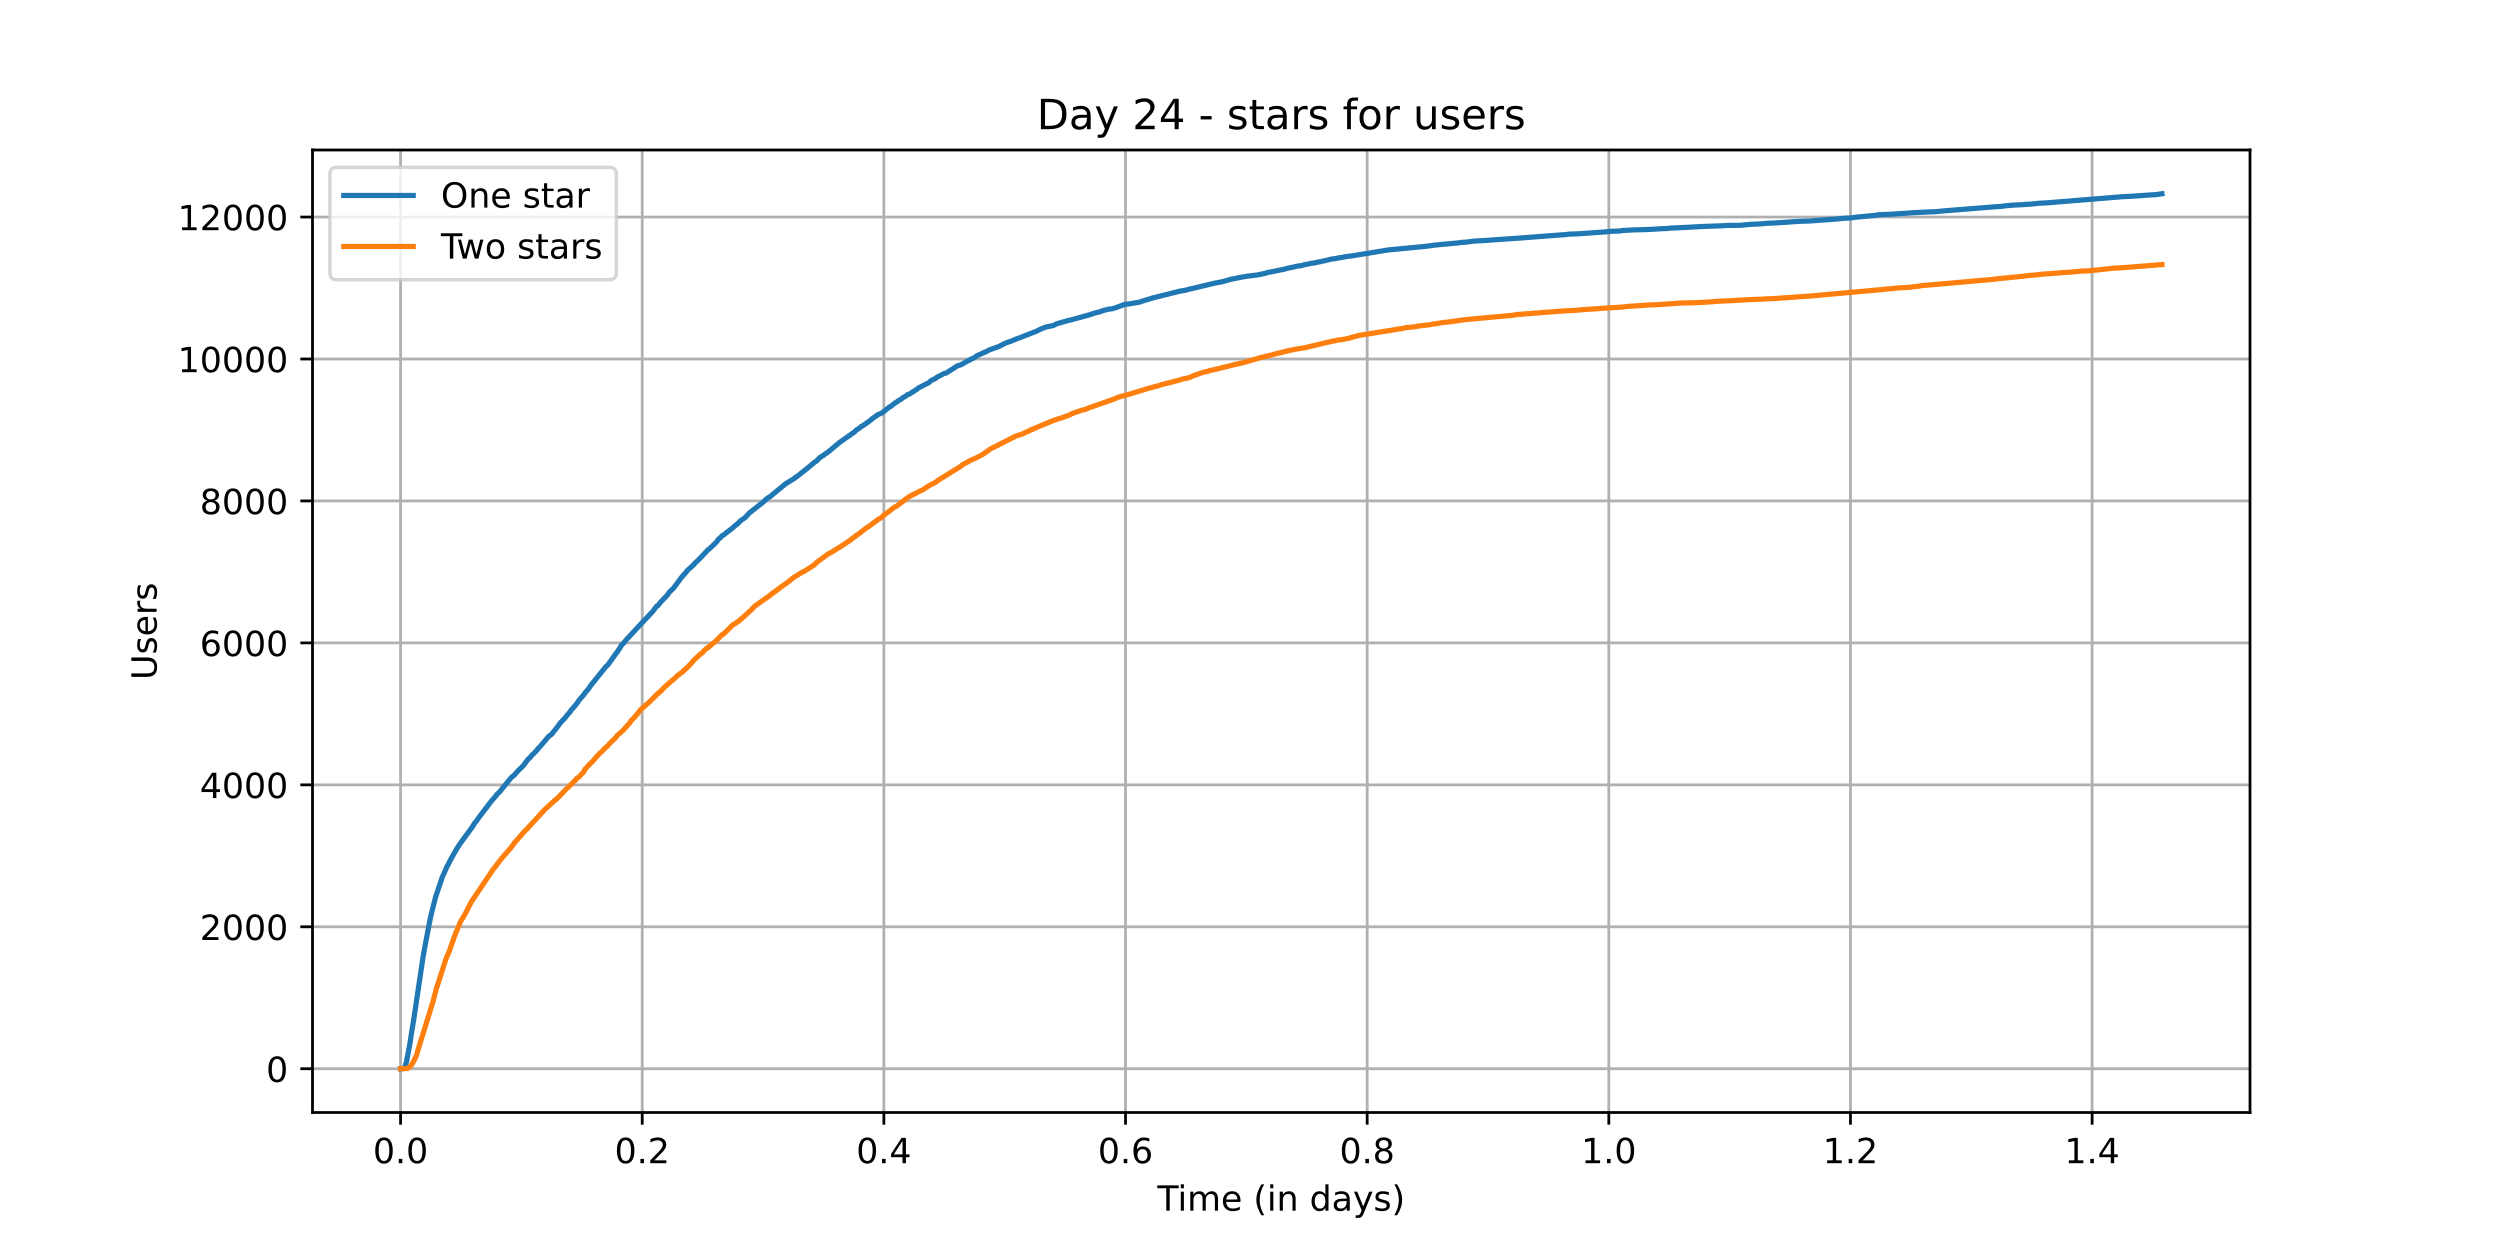 <?xml version="1.0" encoding="utf-8" standalone="no"?>
<!DOCTYPE svg PUBLIC "-//W3C//DTD SVG 1.1//EN"
  "http://www.w3.org/Graphics/SVG/1.1/DTD/svg11.dtd">
<!-- Created with matplotlib (https://matplotlib.org/) -->
<svg height="360pt" version="1.1" viewBox="0 0 720 360" width="720pt" xmlns="http://www.w3.org/2000/svg" xmlns:xlink="http://www.w3.org/1999/xlink">
 <defs>
  <style type="text/css">*{stroke-linecap:butt;stroke-linejoin:round;}</style>
 </defs>
 <g id="figure_1">
  <g id="patch_1">
   <path d="M 0 360 
L 720 360 
L 720 0 
L 0 0 
z
" style="fill:#ffffff;"/>
  </g>
  <g id="axes_1">
   <g id="patch_2">
    <path d="M 90 320.4 
L 648 320.4 
L 648 43.2 
L 90 43.2 
z
" style="fill:#ffffff;"/>
   </g>
   <g id="matplotlib.axis_1">
    <g id="xtick_1">
     <g id="line2d_1">
      <path clip-path="url(#pf69cbb7522)" d="M 115.364 320.4 
L 115.364 43.2 
" style="fill:none;stroke:#b0b0b0;stroke-linecap:square;stroke-width:0.8;"/>
     </g>
     <g id="line2d_2">
      <defs>
       <path d="M 0 0 
L 0 3.5 
" id="md0b24fd184" style="stroke:#000000;stroke-width:0.8;"/>
      </defs>
      <g>
       <use style="stroke:#000000;stroke-width:0.8;" x="115.364" xlink:href="#md0b24fd184" y="320.4"/>
      </g>
     </g>
     <g id="text_1">
      <!-- 0.0 -->
      <g transform="translate(107.412 334.998)scale(0.1 -0.1)">
       <defs>
        <path d="M 31.781 66.406 
Q 24.172 66.406 20.328 58.906 
Q 16.5 51.422 16.5 36.375 
Q 16.5 21.391 20.328 13.891 
Q 24.172 6.391 31.781 6.391 
Q 39.453 6.391 43.281 13.891 
Q 47.125 21.391 47.125 36.375 
Q 47.125 51.422 43.281 58.906 
Q 39.453 66.406 31.781 66.406 
z
M 31.781 74.219 
Q 44.047 74.219 50.516 64.516 
Q 56.984 54.828 56.984 36.375 
Q 56.984 17.969 50.516 8.266 
Q 44.047 -1.422 31.781 -1.422 
Q 19.531 -1.422 13.062 8.266 
Q 6.594 17.969 6.594 36.375 
Q 6.594 54.828 13.062 64.516 
Q 19.531 74.219 31.781 74.219 
z
" id="DejaVuSans-48"/>
        <path d="M 10.688 12.406 
L 21 12.406 
L 21 0 
L 10.688 0 
z
" id="DejaVuSans-46"/>
       </defs>
       <use xlink:href="#DejaVuSans-48"/>
       <use x="63.623" xlink:href="#DejaVuSans-46"/>
       <use x="95.41" xlink:href="#DejaVuSans-48"/>
      </g>
     </g>
    </g>
    <g id="xtick_2">
     <g id="line2d_3">
      <path clip-path="url(#pf69cbb7522)" d="M 184.958 320.4 
L 184.958 43.2 
" style="fill:none;stroke:#b0b0b0;stroke-linecap:square;stroke-width:0.8;"/>
     </g>
     <g id="line2d_4">
      <g>
       <use style="stroke:#000000;stroke-width:0.8;" x="184.958" xlink:href="#md0b24fd184" y="320.4"/>
      </g>
     </g>
     <g id="text_2">
      <!-- 0.2 -->
      <g transform="translate(177.007 334.998)scale(0.1 -0.1)">
       <defs>
        <path d="M 19.188 8.297 
L 53.609 8.297 
L 53.609 0 
L 7.328 0 
L 7.328 8.297 
Q 12.938 14.109 22.625 23.891 
Q 32.328 33.688 34.812 36.531 
Q 39.547 41.844 41.422 45.531 
Q 43.312 49.219 43.312 52.781 
Q 43.312 58.594 39.234 62.25 
Q 35.156 65.922 28.609 65.922 
Q 23.969 65.922 18.812 64.312 
Q 13.672 62.703 7.812 59.422 
L 7.812 69.391 
Q 13.766 71.781 18.938 73 
Q 24.125 74.219 28.422 74.219 
Q 39.75 74.219 46.484 68.547 
Q 53.219 62.891 53.219 53.422 
Q 53.219 48.922 51.531 44.891 
Q 49.859 40.875 45.406 35.406 
Q 44.188 33.984 37.641 27.219 
Q 31.109 20.453 19.188 8.297 
z
" id="DejaVuSans-50"/>
       </defs>
       <use xlink:href="#DejaVuSans-48"/>
       <use x="63.623" xlink:href="#DejaVuSans-46"/>
       <use x="95.41" xlink:href="#DejaVuSans-50"/>
      </g>
     </g>
    </g>
    <g id="xtick_3">
     <g id="line2d_5">
      <path clip-path="url(#pf69cbb7522)" d="M 254.553 320.4 
L 254.553 43.2 
" style="fill:none;stroke:#b0b0b0;stroke-linecap:square;stroke-width:0.8;"/>
     </g>
     <g id="line2d_6">
      <g>
       <use style="stroke:#000000;stroke-width:0.8;" x="254.553" xlink:href="#md0b24fd184" y="320.4"/>
      </g>
     </g>
     <g id="text_3">
      <!-- 0.4 -->
      <g transform="translate(246.602 334.998)scale(0.1 -0.1)">
       <defs>
        <path d="M 37.797 64.312 
L 12.891 25.391 
L 37.797 25.391 
z
M 35.203 72.906 
L 47.609 72.906 
L 47.609 25.391 
L 58.016 25.391 
L 58.016 17.188 
L 47.609 17.188 
L 47.609 0 
L 37.797 0 
L 37.797 17.188 
L 4.891 17.188 
L 4.891 26.703 
z
" id="DejaVuSans-52"/>
       </defs>
       <use xlink:href="#DejaVuSans-48"/>
       <use x="63.623" xlink:href="#DejaVuSans-46"/>
       <use x="95.41" xlink:href="#DejaVuSans-52"/>
      </g>
     </g>
    </g>
    <g id="xtick_4">
     <g id="line2d_7">
      <path clip-path="url(#pf69cbb7522)" d="M 324.148 320.4 
L 324.148 43.2 
" style="fill:none;stroke:#b0b0b0;stroke-linecap:square;stroke-width:0.8;"/>
     </g>
     <g id="line2d_8">
      <g>
       <use style="stroke:#000000;stroke-width:0.8;" x="324.148" xlink:href="#md0b24fd184" y="320.4"/>
      </g>
     </g>
     <g id="text_4">
      <!-- 0.6 -->
      <g transform="translate(316.196 334.998)scale(0.1 -0.1)">
       <defs>
        <path d="M 33.016 40.375 
Q 26.375 40.375 22.484 35.828 
Q 18.609 31.297 18.609 23.391 
Q 18.609 15.531 22.484 10.953 
Q 26.375 6.391 33.016 6.391 
Q 39.656 6.391 43.531 10.953 
Q 47.406 15.531 47.406 23.391 
Q 47.406 31.297 43.531 35.828 
Q 39.656 40.375 33.016 40.375 
z
M 52.594 71.297 
L 52.594 62.312 
Q 48.875 64.062 45.094 64.984 
Q 41.312 65.922 37.594 65.922 
Q 27.828 65.922 22.672 59.328 
Q 17.531 52.734 16.797 39.406 
Q 19.672 43.656 24.016 45.922 
Q 28.375 48.188 33.594 48.188 
Q 44.578 48.188 50.953 41.516 
Q 57.328 34.859 57.328 23.391 
Q 57.328 12.156 50.688 5.359 
Q 44.047 -1.422 33.016 -1.422 
Q 20.359 -1.422 13.672 8.266 
Q 6.984 17.969 6.984 36.375 
Q 6.984 53.656 15.188 63.938 
Q 23.391 74.219 37.203 74.219 
Q 40.922 74.219 44.703 73.484 
Q 48.484 72.75 52.594 71.297 
z
" id="DejaVuSans-54"/>
       </defs>
       <use xlink:href="#DejaVuSans-48"/>
       <use x="63.623" xlink:href="#DejaVuSans-46"/>
       <use x="95.41" xlink:href="#DejaVuSans-54"/>
      </g>
     </g>
    </g>
    <g id="xtick_5">
     <g id="line2d_9">
      <path clip-path="url(#pf69cbb7522)" d="M 393.743 320.4 
L 393.743 43.2 
" style="fill:none;stroke:#b0b0b0;stroke-linecap:square;stroke-width:0.8;"/>
     </g>
     <g id="line2d_10">
      <g>
       <use style="stroke:#000000;stroke-width:0.8;" x="393.743" xlink:href="#md0b24fd184" y="320.4"/>
      </g>
     </g>
     <g id="text_5">
      <!-- 0.8 -->
      <g transform="translate(385.791 334.998)scale(0.1 -0.1)">
       <defs>
        <path d="M 31.781 34.625 
Q 24.75 34.625 20.719 30.859 
Q 16.703 27.094 16.703 20.516 
Q 16.703 13.922 20.719 10.156 
Q 24.75 6.391 31.781 6.391 
Q 38.812 6.391 42.859 10.172 
Q 46.922 13.969 46.922 20.516 
Q 46.922 27.094 42.891 30.859 
Q 38.875 34.625 31.781 34.625 
z
M 21.922 38.812 
Q 15.578 40.375 12.031 44.719 
Q 8.5 49.078 8.5 55.328 
Q 8.5 64.062 14.719 69.141 
Q 20.953 74.219 31.781 74.219 
Q 42.672 74.219 48.875 69.141 
Q 55.078 64.062 55.078 55.328 
Q 55.078 49.078 51.531 44.719 
Q 48 40.375 41.703 38.812 
Q 48.828 37.156 52.797 32.312 
Q 56.781 27.484 56.781 20.516 
Q 56.781 9.906 50.312 4.234 
Q 43.844 -1.422 31.781 -1.422 
Q 19.734 -1.422 13.25 4.234 
Q 6.781 9.906 6.781 20.516 
Q 6.781 27.484 10.781 32.312 
Q 14.797 37.156 21.922 38.812 
z
M 18.312 54.391 
Q 18.312 48.734 21.844 45.562 
Q 25.391 42.391 31.781 42.391 
Q 38.141 42.391 41.719 45.562 
Q 45.312 48.734 45.312 54.391 
Q 45.312 60.062 41.719 63.234 
Q 38.141 66.406 31.781 66.406 
Q 25.391 66.406 21.844 63.234 
Q 18.312 60.062 18.312 54.391 
z
" id="DejaVuSans-56"/>
       </defs>
       <use xlink:href="#DejaVuSans-48"/>
       <use x="63.623" xlink:href="#DejaVuSans-46"/>
       <use x="95.41" xlink:href="#DejaVuSans-56"/>
      </g>
     </g>
    </g>
    <g id="xtick_6">
     <g id="line2d_11">
      <path clip-path="url(#pf69cbb7522)" d="M 463.338 320.4 
L 463.338 43.2 
" style="fill:none;stroke:#b0b0b0;stroke-linecap:square;stroke-width:0.8;"/>
     </g>
     <g id="line2d_12">
      <g>
       <use style="stroke:#000000;stroke-width:0.8;" x="463.338" xlink:href="#md0b24fd184" y="320.4"/>
      </g>
     </g>
     <g id="text_6">
      <!-- 1.0 -->
      <g transform="translate(455.386 334.998)scale(0.1 -0.1)">
       <defs>
        <path d="M 12.406 8.297 
L 28.516 8.297 
L 28.516 63.922 
L 10.984 60.406 
L 10.984 69.391 
L 28.422 72.906 
L 38.281 72.906 
L 38.281 8.297 
L 54.391 8.297 
L 54.391 0 
L 12.406 0 
z
" id="DejaVuSans-49"/>
       </defs>
       <use xlink:href="#DejaVuSans-49"/>
       <use x="63.623" xlink:href="#DejaVuSans-46"/>
       <use x="95.41" xlink:href="#DejaVuSans-48"/>
      </g>
     </g>
    </g>
    <g id="xtick_7">
     <g id="line2d_13">
      <path clip-path="url(#pf69cbb7522)" d="M 532.932 320.4 
L 532.932 43.2 
" style="fill:none;stroke:#b0b0b0;stroke-linecap:square;stroke-width:0.8;"/>
     </g>
     <g id="line2d_14">
      <g>
       <use style="stroke:#000000;stroke-width:0.8;" x="532.932" xlink:href="#md0b24fd184" y="320.4"/>
      </g>
     </g>
     <g id="text_7">
      <!-- 1.2 -->
      <g transform="translate(524.981 334.998)scale(0.1 -0.1)">
       <use xlink:href="#DejaVuSans-49"/>
       <use x="63.623" xlink:href="#DejaVuSans-46"/>
       <use x="95.41" xlink:href="#DejaVuSans-50"/>
      </g>
     </g>
    </g>
    <g id="xtick_8">
     <g id="line2d_15">
      <path clip-path="url(#pf69cbb7522)" d="M 602.527 320.4 
L 602.527 43.2 
" style="fill:none;stroke:#b0b0b0;stroke-linecap:square;stroke-width:0.8;"/>
     </g>
     <g id="line2d_16">
      <g>
       <use style="stroke:#000000;stroke-width:0.8;" x="602.527" xlink:href="#md0b24fd184" y="320.4"/>
      </g>
     </g>
     <g id="text_8">
      <!-- 1.4 -->
      <g transform="translate(594.576 334.998)scale(0.1 -0.1)">
       <use xlink:href="#DejaVuSans-49"/>
       <use x="63.623" xlink:href="#DejaVuSans-46"/>
       <use x="95.41" xlink:href="#DejaVuSans-52"/>
      </g>
     </g>
    </g>
    <g id="text_9">
     <!-- Time (in days) -->
     <g transform="translate(333.327 348.677)scale(0.1 -0.1)">
      <defs>
       <path d="M -0.297 72.906 
L 61.375 72.906 
L 61.375 64.594 
L 35.5 64.594 
L 35.5 0 
L 25.594 0 
L 25.594 64.594 
L -0.297 64.594 
z
" id="DejaVuSans-84"/>
       <path d="M 9.422 54.688 
L 18.406 54.688 
L 18.406 0 
L 9.422 0 
z
M 9.422 75.984 
L 18.406 75.984 
L 18.406 64.594 
L 9.422 64.594 
z
" id="DejaVuSans-105"/>
       <path d="M 52 44.188 
Q 55.375 50.25 60.062 53.125 
Q 64.75 56 71.094 56 
Q 79.641 56 84.281 50.016 
Q 88.922 44.047 88.922 33.016 
L 88.922 0 
L 79.891 0 
L 79.891 32.719 
Q 79.891 40.578 77.094 44.375 
Q 74.312 48.188 68.609 48.188 
Q 61.625 48.188 57.562 43.547 
Q 53.516 38.922 53.516 30.906 
L 53.516 0 
L 44.484 0 
L 44.484 32.719 
Q 44.484 40.625 41.703 44.406 
Q 38.922 48.188 33.109 48.188 
Q 26.219 48.188 22.156 43.531 
Q 18.109 38.875 18.109 30.906 
L 18.109 0 
L 9.078 0 
L 9.078 54.688 
L 18.109 54.688 
L 18.109 46.188 
Q 21.188 51.219 25.484 53.609 
Q 29.781 56 35.688 56 
Q 41.656 56 45.828 52.969 
Q 50 49.953 52 44.188 
z
" id="DejaVuSans-109"/>
       <path d="M 56.203 29.594 
L 56.203 25.203 
L 14.891 25.203 
Q 15.484 15.922 20.484 11.062 
Q 25.484 6.203 34.422 6.203 
Q 39.594 6.203 44.453 7.469 
Q 49.312 8.734 54.109 11.281 
L 54.109 2.781 
Q 49.266 0.734 44.188 -0.344 
Q 39.109 -1.422 33.891 -1.422 
Q 20.797 -1.422 13.156 6.188 
Q 5.516 13.812 5.516 26.812 
Q 5.516 40.234 12.766 48.109 
Q 20.016 56 32.328 56 
Q 43.359 56 49.781 48.891 
Q 56.203 41.797 56.203 29.594 
z
M 47.219 32.234 
Q 47.125 39.594 43.094 43.984 
Q 39.062 48.391 32.422 48.391 
Q 24.906 48.391 20.391 44.141 
Q 15.875 39.891 15.188 32.172 
z
" id="DejaVuSans-101"/>
       <path id="DejaVuSans-32"/>
       <path d="M 31 75.875 
Q 24.469 64.656 21.281 53.656 
Q 18.109 42.672 18.109 31.391 
Q 18.109 20.125 21.312 9.062 
Q 24.516 -2 31 -13.188 
L 23.188 -13.188 
Q 15.875 -1.703 12.234 9.375 
Q 8.594 20.453 8.594 31.391 
Q 8.594 42.281 12.203 53.312 
Q 15.828 64.359 23.188 75.875 
z
" id="DejaVuSans-40"/>
       <path d="M 54.891 33.016 
L 54.891 0 
L 45.906 0 
L 45.906 32.719 
Q 45.906 40.484 42.875 44.328 
Q 39.844 48.188 33.797 48.188 
Q 26.516 48.188 22.312 43.547 
Q 18.109 38.922 18.109 30.906 
L 18.109 0 
L 9.078 0 
L 9.078 54.688 
L 18.109 54.688 
L 18.109 46.188 
Q 21.344 51.125 25.703 53.562 
Q 30.078 56 35.797 56 
Q 45.219 56 50.047 50.172 
Q 54.891 44.344 54.891 33.016 
z
" id="DejaVuSans-110"/>
       <path d="M 45.406 46.391 
L 45.406 75.984 
L 54.391 75.984 
L 54.391 0 
L 45.406 0 
L 45.406 8.203 
Q 42.578 3.328 38.25 0.953 
Q 33.938 -1.422 27.875 -1.422 
Q 17.969 -1.422 11.734 6.484 
Q 5.516 14.406 5.516 27.297 
Q 5.516 40.188 11.734 48.094 
Q 17.969 56 27.875 56 
Q 33.938 56 38.25 53.625 
Q 42.578 51.266 45.406 46.391 
z
M 14.797 27.297 
Q 14.797 17.391 18.875 11.75 
Q 22.953 6.109 30.078 6.109 
Q 37.203 6.109 41.297 11.75 
Q 45.406 17.391 45.406 27.297 
Q 45.406 37.203 41.297 42.844 
Q 37.203 48.484 30.078 48.484 
Q 22.953 48.484 18.875 42.844 
Q 14.797 37.203 14.797 27.297 
z
" id="DejaVuSans-100"/>
       <path d="M 34.281 27.484 
Q 23.391 27.484 19.188 25 
Q 14.984 22.516 14.984 16.5 
Q 14.984 11.719 18.141 8.906 
Q 21.297 6.109 26.703 6.109 
Q 34.188 6.109 38.703 11.406 
Q 43.219 16.703 43.219 25.484 
L 43.219 27.484 
z
M 52.203 31.203 
L 52.203 0 
L 43.219 0 
L 43.219 8.297 
Q 40.141 3.328 35.547 0.953 
Q 30.953 -1.422 24.312 -1.422 
Q 15.922 -1.422 10.953 3.297 
Q 6 8.016 6 15.922 
Q 6 25.141 12.172 29.828 
Q 18.359 34.516 30.609 34.516 
L 43.219 34.516 
L 43.219 35.406 
Q 43.219 41.609 39.141 45 
Q 35.062 48.391 27.688 48.391 
Q 23 48.391 18.547 47.266 
Q 14.109 46.141 10.016 43.891 
L 10.016 52.203 
Q 14.938 54.109 19.578 55.047 
Q 24.219 56 28.609 56 
Q 40.484 56 46.344 49.844 
Q 52.203 43.703 52.203 31.203 
z
" id="DejaVuSans-97"/>
       <path d="M 32.172 -5.078 
Q 28.375 -14.844 24.75 -17.812 
Q 21.141 -20.797 15.094 -20.797 
L 7.906 -20.797 
L 7.906 -13.281 
L 13.188 -13.281 
Q 16.891 -13.281 18.938 -11.516 
Q 21 -9.766 23.484 -3.219 
L 25.094 0.875 
L 2.984 54.688 
L 12.5 54.688 
L 29.594 11.922 
L 46.688 54.688 
L 56.203 54.688 
z
" id="DejaVuSans-121"/>
       <path d="M 44.281 53.078 
L 44.281 44.578 
Q 40.484 46.531 36.375 47.5 
Q 32.281 48.484 27.875 48.484 
Q 21.188 48.484 17.844 46.438 
Q 14.5 44.391 14.5 40.281 
Q 14.5 37.156 16.891 35.375 
Q 19.281 33.594 26.516 31.984 
L 29.594 31.297 
Q 39.156 29.25 43.188 25.516 
Q 47.219 21.781 47.219 15.094 
Q 47.219 7.469 41.188 3.016 
Q 35.156 -1.422 24.609 -1.422 
Q 20.219 -1.422 15.453 -0.562 
Q 10.688 0.297 5.422 2 
L 5.422 11.281 
Q 10.406 8.688 15.234 7.391 
Q 20.062 6.109 24.812 6.109 
Q 31.156 6.109 34.562 8.281 
Q 37.984 10.453 37.984 14.406 
Q 37.984 18.062 35.516 20.016 
Q 33.062 21.969 24.703 23.781 
L 21.578 24.516 
Q 13.234 26.266 9.516 29.906 
Q 5.812 33.547 5.812 39.891 
Q 5.812 47.609 11.281 51.797 
Q 16.75 56 26.812 56 
Q 31.781 56 36.172 55.266 
Q 40.578 54.547 44.281 53.078 
z
" id="DejaVuSans-115"/>
       <path d="M 8.016 75.875 
L 15.828 75.875 
Q 23.141 64.359 26.781 53.312 
Q 30.422 42.281 30.422 31.391 
Q 30.422 20.453 26.781 9.375 
Q 23.141 -1.703 15.828 -13.188 
L 8.016 -13.188 
Q 14.5 -2 17.703 9.062 
Q 20.906 20.125 20.906 31.391 
Q 20.906 42.672 17.703 53.656 
Q 14.5 64.656 8.016 75.875 
z
" id="DejaVuSans-41"/>
      </defs>
      <use xlink:href="#DejaVuSans-84"/>
      <use x="57.959" xlink:href="#DejaVuSans-105"/>
      <use x="85.742" xlink:href="#DejaVuSans-109"/>
      <use x="183.154" xlink:href="#DejaVuSans-101"/>
      <use x="244.678" xlink:href="#DejaVuSans-32"/>
      <use x="276.465" xlink:href="#DejaVuSans-40"/>
      <use x="315.479" xlink:href="#DejaVuSans-105"/>
      <use x="343.262" xlink:href="#DejaVuSans-110"/>
      <use x="406.641" xlink:href="#DejaVuSans-32"/>
      <use x="438.428" xlink:href="#DejaVuSans-100"/>
      <use x="501.904" xlink:href="#DejaVuSans-97"/>
      <use x="563.184" xlink:href="#DejaVuSans-121"/>
      <use x="622.363" xlink:href="#DejaVuSans-115"/>
      <use x="674.463" xlink:href="#DejaVuSans-41"/>
     </g>
    </g>
   </g>
   <g id="matplotlib.axis_2">
    <g id="ytick_1">
     <g id="line2d_17">
      <path clip-path="url(#pf69cbb7522)" d="M 90 307.8 
L 648 307.8 
" style="fill:none;stroke:#b0b0b0;stroke-linecap:square;stroke-width:0.8;"/>
     </g>
     <g id="line2d_18">
      <defs>
       <path d="M 0 0 
L -3.5 0 
" id="m3514524014" style="stroke:#000000;stroke-width:0.8;"/>
      </defs>
      <g>
       <use style="stroke:#000000;stroke-width:0.8;" x="90" xlink:href="#m3514524014" y="307.8"/>
      </g>
     </g>
     <g id="text_10">
      <!-- 0 -->
      <g transform="translate(76.638 311.599)scale(0.1 -0.1)">
       <use xlink:href="#DejaVuSans-48"/>
      </g>
     </g>
    </g>
    <g id="ytick_2">
     <g id="line2d_19">
      <path clip-path="url(#pf69cbb7522)" d="M 90 266.917 
L 648 266.917 
" style="fill:none;stroke:#b0b0b0;stroke-linecap:square;stroke-width:0.8;"/>
     </g>
     <g id="line2d_20">
      <g>
       <use style="stroke:#000000;stroke-width:0.8;" x="90" xlink:href="#m3514524014" y="266.917"/>
      </g>
     </g>
     <g id="text_11">
      <!-- 2000 -->
      <g transform="translate(57.55 270.717)scale(0.1 -0.1)">
       <use xlink:href="#DejaVuSans-50"/>
       <use x="63.623" xlink:href="#DejaVuSans-48"/>
       <use x="127.246" xlink:href="#DejaVuSans-48"/>
       <use x="190.869" xlink:href="#DejaVuSans-48"/>
      </g>
     </g>
    </g>
    <g id="ytick_3">
     <g id="line2d_21">
      <path clip-path="url(#pf69cbb7522)" d="M 90 226.035 
L 648 226.035 
" style="fill:none;stroke:#b0b0b0;stroke-linecap:square;stroke-width:0.8;"/>
     </g>
     <g id="line2d_22">
      <g>
       <use style="stroke:#000000;stroke-width:0.8;" x="90" xlink:href="#m3514524014" y="226.035"/>
      </g>
     </g>
     <g id="text_12">
      <!-- 4000 -->
      <g transform="translate(57.55 229.834)scale(0.1 -0.1)">
       <use xlink:href="#DejaVuSans-52"/>
       <use x="63.623" xlink:href="#DejaVuSans-48"/>
       <use x="127.246" xlink:href="#DejaVuSans-48"/>
       <use x="190.869" xlink:href="#DejaVuSans-48"/>
      </g>
     </g>
    </g>
    <g id="ytick_4">
     <g id="line2d_23">
      <path clip-path="url(#pf69cbb7522)" d="M 90 185.152 
L 648 185.152 
" style="fill:none;stroke:#b0b0b0;stroke-linecap:square;stroke-width:0.8;"/>
     </g>
     <g id="line2d_24">
      <g>
       <use style="stroke:#000000;stroke-width:0.8;" x="90" xlink:href="#m3514524014" y="185.152"/>
      </g>
     </g>
     <g id="text_13">
      <!-- 6000 -->
      <g transform="translate(57.55 188.952)scale(0.1 -0.1)">
       <use xlink:href="#DejaVuSans-54"/>
       <use x="63.623" xlink:href="#DejaVuSans-48"/>
       <use x="127.246" xlink:href="#DejaVuSans-48"/>
       <use x="190.869" xlink:href="#DejaVuSans-48"/>
      </g>
     </g>
    </g>
    <g id="ytick_5">
     <g id="line2d_25">
      <path clip-path="url(#pf69cbb7522)" d="M 90 144.27 
L 648 144.27 
" style="fill:none;stroke:#b0b0b0;stroke-linecap:square;stroke-width:0.8;"/>
     </g>
     <g id="line2d_26">
      <g>
       <use style="stroke:#000000;stroke-width:0.8;" x="90" xlink:href="#m3514524014" y="144.27"/>
      </g>
     </g>
     <g id="text_14">
      <!-- 8000 -->
      <g transform="translate(57.55 148.069)scale(0.1 -0.1)">
       <use xlink:href="#DejaVuSans-56"/>
       <use x="63.623" xlink:href="#DejaVuSans-48"/>
       <use x="127.246" xlink:href="#DejaVuSans-48"/>
       <use x="190.869" xlink:href="#DejaVuSans-48"/>
      </g>
     </g>
    </g>
    <g id="ytick_6">
     <g id="line2d_27">
      <path clip-path="url(#pf69cbb7522)" d="M 90 103.387 
L 648 103.387 
" style="fill:none;stroke:#b0b0b0;stroke-linecap:square;stroke-width:0.8;"/>
     </g>
     <g id="line2d_28">
      <g>
       <use style="stroke:#000000;stroke-width:0.8;" x="90" xlink:href="#m3514524014" y="103.387"/>
      </g>
     </g>
     <g id="text_15">
      <!-- 10000 -->
      <g transform="translate(51.188 107.186)scale(0.1 -0.1)">
       <use xlink:href="#DejaVuSans-49"/>
       <use x="63.623" xlink:href="#DejaVuSans-48"/>
       <use x="127.246" xlink:href="#DejaVuSans-48"/>
       <use x="190.869" xlink:href="#DejaVuSans-48"/>
       <use x="254.492" xlink:href="#DejaVuSans-48"/>
      </g>
     </g>
    </g>
    <g id="ytick_7">
     <g id="line2d_29">
      <path clip-path="url(#pf69cbb7522)" d="M 90 62.505 
L 648 62.505 
" style="fill:none;stroke:#b0b0b0;stroke-linecap:square;stroke-width:0.8;"/>
     </g>
     <g id="line2d_30">
      <g>
       <use style="stroke:#000000;stroke-width:0.8;" x="90" xlink:href="#m3514524014" y="62.505"/>
      </g>
     </g>
     <g id="text_16">
      <!-- 12000 -->
      <g transform="translate(51.188 66.304)scale(0.1 -0.1)">
       <use xlink:href="#DejaVuSans-49"/>
       <use x="63.623" xlink:href="#DejaVuSans-50"/>
       <use x="127.246" xlink:href="#DejaVuSans-48"/>
       <use x="190.869" xlink:href="#DejaVuSans-48"/>
       <use x="254.492" xlink:href="#DejaVuSans-48"/>
      </g>
     </g>
    </g>
    <g id="text_17">
     <!-- Users -->
     <g transform="translate(45.108 195.801)rotate(-90)scale(0.1 -0.1)">
      <defs>
       <path d="M 8.688 72.906 
L 18.609 72.906 
L 18.609 28.609 
Q 18.609 16.891 22.844 11.734 
Q 27.094 6.594 36.625 6.594 
Q 46.094 6.594 50.344 11.734 
Q 54.594 16.891 54.594 28.609 
L 54.594 72.906 
L 64.5 72.906 
L 64.5 27.391 
Q 64.5 13.141 57.438 5.859 
Q 50.391 -1.422 36.625 -1.422 
Q 22.797 -1.422 15.734 5.859 
Q 8.688 13.141 8.688 27.391 
z
" id="DejaVuSans-85"/>
       <path d="M 41.109 46.297 
Q 39.594 47.172 37.812 47.578 
Q 36.031 48 33.891 48 
Q 26.266 48 22.188 43.047 
Q 18.109 38.094 18.109 28.812 
L 18.109 0 
L 9.078 0 
L 9.078 54.688 
L 18.109 54.688 
L 18.109 46.188 
Q 20.953 51.172 25.484 53.578 
Q 30.031 56 36.531 56 
Q 37.453 56 38.578 55.875 
Q 39.703 55.766 41.062 55.516 
z
" id="DejaVuSans-114"/>
      </defs>
      <use xlink:href="#DejaVuSans-85"/>
      <use x="73.193" xlink:href="#DejaVuSans-115"/>
      <use x="125.293" xlink:href="#DejaVuSans-101"/>
      <use x="186.816" xlink:href="#DejaVuSans-114"/>
      <use x="227.93" xlink:href="#DejaVuSans-115"/>
     </g>
    </g>
   </g>
   <g id="line2d_31">
    <path clip-path="url(#pf69cbb7522)" d="M 115.364 307.8 
L 116.109 307.759 
L 116.588 307.33 
L 117.067 305.817 
L 118.026 300.707 
L 118.505 297.6 
L 119.226 293.144 
L 121.86 275.462 
L 122.577 271.537 
L 124.015 264.056 
L 124.732 261.153 
L 125.452 258.353 
L 127.366 252.649 
L 127.845 251.587 
L 128.803 249.42 
L 129.045 249.072 
L 129.524 248.03 
L 131.437 244.636 
L 132.396 243.124 
L 134.792 239.853 
L 135.509 238.872 
L 136.226 237.87 
L 136.705 237.032 
L 137.185 236.521 
L 137.901 235.458 
L 141.494 230.736 
L 142.932 229.081 
L 143.169 228.672 
L 143.649 228.345 
L 147.241 223.929 
L 148.2 223.153 
L 149.158 222.028 
L 150.838 220.373 
L 151.313 219.678 
L 152.034 218.737 
L 152.751 218.063 
L 153.23 217.429 
L 153.709 217.041 
L 154.189 216.509 
L 154.668 216.039 
L 154.905 215.589 
L 155.147 215.467 
L 157.539 212.646 
L 158.019 212.074 
L 158.736 211.562 
L 158.977 211.338 
L 159.456 210.704 
L 160.173 209.825 
L 161.369 208.19 
L 162.807 206.677 
L 163.287 206.023 
L 164.245 204.96 
L 164.483 204.49 
L 164.962 204.04 
L 165.683 203.12 
L 165.921 202.895 
L 166.879 201.526 
L 168.075 200.156 
L 168.796 199.155 
L 169.271 198.684 
L 170.23 197.294 
L 174.543 191.939 
L 175.023 191.55 
L 177.415 188.178 
L 177.653 187.953 
L 179.09 185.704 
L 179.57 185.234 
L 180.291 184.335 
L 184.358 179.94 
L 187.951 176.138 
L 189.151 174.543 
L 189.389 174.502 
L 189.868 173.91 
L 190.347 173.317 
L 192.264 171.314 
L 192.74 170.557 
L 193.94 169.433 
L 196.094 166.53 
L 196.574 165.917 
L 197.532 164.875 
L 198.011 164.241 
L 199.687 162.749 
L 200.166 162.176 
L 201.362 161.032 
L 203.517 158.763 
L 203.759 158.415 
L 204.238 158.129 
L 206.393 156.064 
L 206.872 155.288 
L 207.11 155.165 
L 208.068 154.245 
L 208.547 153.979 
L 209.264 153.366 
L 210.702 152.283 
L 211.898 151.24 
L 212.377 150.893 
L 212.857 150.423 
L 213.336 149.932 
L 214.532 149.114 
L 215.97 147.581 
L 216.449 147.234 
L 219.804 144.597 
L 220.759 143.677 
L 221.48 143.186 
L 221.717 143.105 
L 222.196 142.675 
L 226.268 139.323 
L 228.902 137.708 
L 229.14 137.422 
L 229.619 137.177 
L 232.732 134.683 
L 234.408 133.272 
L 235.129 132.782 
L 236.087 131.801 
L 237.283 131.044 
L 237.763 130.656 
L 238.242 130.39 
L 241.834 127.385 
L 242.314 127.058 
L 246.144 124.36 
L 246.623 123.869 
L 247.582 123.236 
L 248.061 122.827 
L 248.778 122.418 
L 250.695 121.049 
L 251.174 120.599 
L 252.85 119.413 
L 254.046 118.902 
L 255.963 117.369 
L 256.68 116.94 
L 257.397 116.347 
L 257.876 115.959 
L 258.118 115.897 
L 258.597 115.489 
L 259.551 114.957 
L 260.031 114.507 
L 260.752 114.16 
L 261.468 113.587 
L 261.71 113.587 
L 262.189 113.322 
L 264.102 112.075 
L 264.582 111.686 
L 265.54 111.216 
L 266.257 110.828 
L 266.736 110.583 
L 267.457 110.235 
L 268.174 109.601 
L 269.37 109.029 
L 269.85 108.641 
L 270.808 108.15 
L 271.767 107.619 
L 272.484 107.435 
L 274.88 105.922 
L 275.597 105.411 
L 276.797 105.043 
L 277.276 104.757 
L 279.189 103.694 
L 279.431 103.653 
L 279.669 103.387 
L 280.389 103.142 
L 281.344 102.467 
L 284.457 101.037 
L 284.937 100.771 
L 287.812 99.749 
L 288.291 99.463 
L 288.771 99.197 
L 289.967 98.645 
L 291.163 98.277 
L 291.642 98.073 
L 293.08 97.48 
L 293.797 97.234 
L 297.631 95.722 
L 298.348 95.477 
L 299.786 94.741 
L 301.224 94.189 
L 303.378 93.739 
L 304.337 93.248 
L 307.688 92.288 
L 308.409 92.145 
L 313.677 90.693 
L 314.873 90.284 
L 315.594 90.06 
L 316.311 89.916 
L 317.031 89.712 
L 317.511 89.487 
L 318.707 89.181 
L 319.424 89.017 
L 320.382 88.915 
L 321.82 88.445 
L 323.979 87.627 
L 325.175 87.525 
L 328.288 86.993 
L 328.768 86.789 
L 332.122 85.767 
L 340.024 83.805 
L 341.462 83.58 
L 342.662 83.232 
L 343.379 83.089 
L 349.606 81.597 
L 351.285 81.27 
L 351.764 81.209 
L 353.677 80.677 
L 354.157 80.513 
L 357.512 79.839 
L 358.949 79.573 
L 362.067 79.205 
L 364.463 78.694 
L 364.942 78.51 
L 365.422 78.408 
L 366.618 78.204 
L 369.014 77.693 
L 369.731 77.57 
L 370.69 77.284 
L 372.607 76.895 
L 373.323 76.691 
L 374.761 76.507 
L 375.961 76.16 
L 376.92 76.016 
L 377.637 75.832 
L 378.358 75.751 
L 380.513 75.301 
L 382.188 74.933 
L 382.667 74.81 
L 383.388 74.626 
L 384.822 74.442 
L 385.301 74.299 
L 386.981 74.054 
L 387.46 73.931 
L 388.177 73.829 
L 389.135 73.727 
L 399.913 71.969 
L 409.978 71.008 
L 411.891 70.783 
L 412.37 70.743 
L 412.849 70.62 
L 420.276 69.925 
L 420.755 69.823 
L 422.193 69.741 
L 424.589 69.434 
L 428.182 69.23 
L 429.378 69.148 
L 430.574 69.046 
L 436.321 68.658 
L 437.759 68.555 
L 449.491 67.656 
L 450.929 67.574 
L 451.887 67.431 
L 454.763 67.329 
L 462.186 66.797 
L 463.144 66.695 
L 464.099 66.613 
L 466.495 66.532 
L 467.212 66.389 
L 470.567 66.205 
L 474.639 66.102 
L 478.469 65.878 
L 480.144 65.796 
L 481.34 65.673 
L 483.499 65.591 
L 484.216 65.55 
L 486.371 65.448 
L 489.963 65.244 
L 492.597 65.142 
L 494.514 65.08 
L 496.427 64.999 
L 496.907 64.937 
L 501.458 64.876 
L 501.937 64.815 
L 503.133 64.712 
L 503.854 64.631 
L 506.488 64.508 
L 507.684 64.426 
L 508.88 64.304 
L 511.518 64.201 
L 517.986 63.752 
L 521.1 63.649 
L 528.998 63.077 
L 529.956 62.975 
L 531.394 62.832 
L 533.069 62.77 
L 534.028 62.607 
L 540.5 61.973 
L 540.979 61.851 
L 541.696 61.81 
L 544.093 61.728 
L 545.047 61.667 
L 550.794 61.278 
L 552.711 61.176 
L 555.587 61.033 
L 557.742 60.951 
L 558.459 60.869 
L 559.896 60.726 
L 574.742 59.541 
L 576.421 59.439 
L 576.9 59.336 
L 578.097 59.234 
L 579.53 59.091 
L 582.406 58.948 
L 583.602 58.866 
L 584.561 58.805 
L 585.757 58.703 
L 587.436 58.519 
L 589.112 58.437 
L 590.07 58.376 
L 611.142 56.659 
L 613.297 56.556 
L 619.286 56.148 
L 620.961 56.045 
L 622.636 55.8 
L 622.636 55.8 
" style="fill:none;stroke:#1f77b4;stroke-linecap:square;stroke-width:1.5;"/>
   </g>
   <g id="line2d_32">
    <path clip-path="url(#pf69cbb7522)" d="M 115.364 307.8 
L 117.309 307.739 
L 117.547 307.616 
L 118.267 306.941 
L 118.505 306.737 
L 119.464 305 
L 119.943 303.916 
L 120.66 301.484 
L 123.773 291.488 
L 124.252 289.893 
L 124.732 288.34 
L 125.69 284.62 
L 126.169 283.23 
L 127.607 278.753 
L 128.086 277.24 
L 128.566 275.83 
L 129.283 274.235 
L 130.958 269.493 
L 131.437 268.307 
L 132.633 265.425 
L 133.113 264.587 
L 133.354 264.321 
L 133.592 263.729 
L 133.834 263.483 
L 135.747 259.722 
L 141.973 250.442 
L 142.452 249.869 
L 143.169 248.888 
L 144.37 247.335 
L 147.241 244.023 
L 148.2 242.695 
L 151.075 239.383 
L 151.555 238.995 
L 152.034 238.443 
L 156.822 233.23 
L 159.936 230.348 
L 160.415 230.041 
L 162.807 227.527 
L 165.921 224.481 
L 166.162 224.093 
L 166.637 223.868 
L 168.075 222.335 
L 168.555 221.436 
L 170.23 219.678 
L 170.472 219.494 
L 170.951 218.921 
L 171.43 218.39 
L 171.909 217.777 
L 172.147 217.654 
L 172.626 217 
L 172.864 216.877 
L 174.302 215.405 
L 175.023 214.813 
L 175.498 214.22 
L 175.977 213.729 
L 177.177 212.585 
L 177.894 211.685 
L 179.332 210.459 
L 181.007 208.599 
L 181.487 208.047 
L 181.724 207.556 
L 182.683 206.677 
L 183.162 206.043 
L 183.641 205.553 
L 184.358 204.531 
L 185.079 203.836 
L 185.796 203.304 
L 186.038 202.957 
L 186.513 202.65 
L 188.43 200.79 
L 188.909 200.238 
L 190.585 198.766 
L 191.306 197.969 
L 194.898 194.821 
L 195.136 194.514 
L 195.373 194.433 
L 195.853 194.003 
L 196.332 193.697 
L 198.011 192.143 
L 198.728 191.407 
L 199.925 190.038 
L 200.404 189.588 
L 201.842 188.28 
L 202.321 188.014 
L 202.558 187.605 
L 203.038 187.156 
L 203.517 186.706 
L 203.996 186.461 
L 205.192 185.398 
L 205.672 185.05 
L 206.63 184.151 
L 207.83 182.904 
L 208.547 182.434 
L 211.181 179.838 
L 211.661 179.654 
L 212.619 178.938 
L 213.098 178.57 
L 213.578 178.161 
L 214.532 177.323 
L 215.732 176.199 
L 216.212 175.79 
L 217.408 174.543 
L 221.717 171.498 
L 222.196 171.048 
L 222.913 170.598 
L 223.393 170.169 
L 223.634 170.087 
L 224.83 169.106 
L 225.547 168.595 
L 226.027 168.288 
L 226.985 167.614 
L 228.185 166.612 
L 228.661 166.265 
L 230.578 165.059 
L 230.819 164.854 
L 231.299 164.732 
L 234.408 162.769 
L 235.129 162.074 
L 235.608 161.645 
L 236.567 160.97 
L 238.721 159.376 
L 238.959 159.355 
L 242.072 157.434 
L 242.793 156.923 
L 243.031 156.841 
L 243.748 156.269 
L 244.468 155.88 
L 245.665 154.899 
L 246.144 154.674 
L 246.623 154.163 
L 247.102 153.898 
L 248.54 152.794 
L 249.257 152.221 
L 250.216 151.608 
L 253.087 149.462 
L 253.566 149.237 
L 254.046 148.828 
L 254.525 148.419 
L 255.242 147.867 
L 255.721 147.52 
L 257.638 146.028 
L 258.118 145.844 
L 261.948 142.941 
L 262.427 142.778 
L 262.665 142.553 
L 263.385 142.267 
L 263.865 142.021 
L 264.582 141.592 
L 265.54 141.183 
L 266.019 140.917 
L 267.457 139.936 
L 268.653 139.303 
L 268.891 139.221 
L 269.37 138.894 
L 269.612 138.832 
L 270.091 138.383 
L 276.797 134.233 
L 277.276 133.743 
L 278.231 133.313 
L 279.431 132.598 
L 280.389 132.189 
L 281.106 131.903 
L 281.823 131.494 
L 282.303 131.29 
L 282.782 130.983 
L 283.023 130.881 
L 283.499 130.513 
L 284.22 130.063 
L 285.178 129.327 
L 292.601 125.566 
L 294.276 125.035 
L 296.193 124.156 
L 296.431 124.115 
L 296.91 123.747 
L 297.389 123.645 
L 297.869 123.399 
L 298.348 123.174 
L 303.616 121.008 
L 303.858 121.008 
L 304.337 120.742 
L 304.812 120.619 
L 305.771 120.333 
L 307.929 119.556 
L 308.646 119.168 
L 309.126 119.004 
L 309.605 118.8 
L 310.084 118.657 
L 311.522 118.146 
L 312.476 117.962 
L 312.956 117.717 
L 313.197 117.676 
L 313.677 117.43 
L 321.341 114.753 
L 321.82 114.466 
L 325.892 113.342 
L 326.371 113.179 
L 328.53 112.525 
L 330.685 111.85 
L 331.401 111.686 
L 332.839 111.278 
L 333.798 111.053 
L 334.277 110.848 
L 340.024 109.377 
L 340.504 109.172 
L 340.983 109.07 
L 341.941 108.906 
L 342.9 108.6 
L 343.379 108.334 
L 344.338 107.987 
L 345.776 107.476 
L 346.492 107.271 
L 346.972 107.108 
L 347.93 106.944 
L 348.41 106.678 
L 349.126 106.597 
L 357.032 104.655 
L 357.512 104.552 
L 358.233 104.409 
L 360.629 103.694 
L 361.587 103.449 
L 362.546 103.122 
L 371.406 100.914 
L 372.365 100.75 
L 372.844 100.607 
L 374.282 100.403 
L 375.241 100.219 
L 375.72 100.158 
L 382.667 98.502 
L 383.388 98.359 
L 383.867 98.236 
L 384.822 98.073 
L 385.301 97.929 
L 386.26 97.827 
L 387.218 97.684 
L 387.939 97.5 
L 388.418 97.459 
L 388.898 97.275 
L 389.373 97.173 
L 390.094 96.928 
L 390.573 96.826 
L 391.532 96.58 
L 399.913 95.231 
L 400.634 95.149 
L 402.072 94.863 
L 403.505 94.659 
L 404.226 94.516 
L 405.185 94.332 
L 406.381 94.23 
L 407.819 94.066 
L 408.298 93.923 
L 411.653 93.535 
L 412.849 93.31 
L 414.529 93.064 
L 415.725 92.86 
L 416.921 92.778 
L 420.755 92.226 
L 421.234 92.124 
L 434.408 90.918 
L 435.363 90.836 
L 436.084 90.734 
L 437.042 90.571 
L 449.254 89.63 
L 450.929 89.528 
L 454.284 89.344 
L 455.001 89.242 
L 455.959 89.181 
L 461.706 88.792 
L 462.903 88.69 
L 466.258 88.506 
L 467.212 88.424 
L 468.891 88.24 
L 474.639 87.852 
L 477.273 87.75 
L 483.978 87.28 
L 488.288 87.177 
L 491.401 87.014 
L 493.076 86.912 
L 494.273 86.789 
L 496.427 86.687 
L 498.824 86.585 
L 500.499 86.482 
L 504.092 86.278 
L 507.205 86.176 
L 508.401 86.074 
L 510.318 86.012 
L 511.998 85.91 
L 519.42 85.379 
L 521.1 85.276 
L 542.655 83.334 
L 543.613 83.191 
L 545.047 83.13 
L 546.006 82.987 
L 547.206 82.885 
L 549.84 82.762 
L 550.319 82.701 
L 551.036 82.578 
L 551.994 82.517 
L 552.474 82.435 
L 553.432 82.251 
L 554.387 82.19 
L 574.262 80.432 
L 575.221 80.289 
L 582.644 79.553 
L 584.802 79.287 
L 586.478 79.185 
L 587.436 79.021 
L 596.776 78.326 
L 597.972 78.224 
L 599.41 78.081 
L 601.802 77.979 
L 602.281 77.917 
L 603.002 77.836 
L 604.199 77.733 
L 604.915 77.652 
L 605.395 77.59 
L 606.595 77.488 
L 608.508 77.243 
L 610.663 77.141 
L 622.636 76.2 
L 622.636 76.2 
" style="fill:none;stroke:#ff7f0e;stroke-linecap:square;stroke-width:1.5;"/>
   </g>
   <g id="patch_3">
    <path d="M 90 320.4 
L 90 43.2 
" style="fill:none;stroke:#000000;stroke-linecap:square;stroke-linejoin:miter;stroke-width:0.8;"/>
   </g>
   <g id="patch_4">
    <path d="M 648 320.4 
L 648 43.2 
" style="fill:none;stroke:#000000;stroke-linecap:square;stroke-linejoin:miter;stroke-width:0.8;"/>
   </g>
   <g id="patch_5">
    <path d="M 90 320.4 
L 648 320.4 
" style="fill:none;stroke:#000000;stroke-linecap:square;stroke-linejoin:miter;stroke-width:0.8;"/>
   </g>
   <g id="patch_6">
    <path d="M 90 43.2 
L 648 43.2 
" style="fill:none;stroke:#000000;stroke-linecap:square;stroke-linejoin:miter;stroke-width:0.8;"/>
   </g>
   <g id="text_18">
    <!-- Day 24 - stars for users -->
    <g transform="translate(298.609 37.2)scale(0.12 -0.12)">
     <defs>
      <path d="M 19.672 64.797 
L 19.672 8.109 
L 31.594 8.109 
Q 46.688 8.109 53.688 14.938 
Q 60.688 21.781 60.688 36.531 
Q 60.688 51.172 53.688 57.984 
Q 46.688 64.797 31.594 64.797 
z
M 9.812 72.906 
L 30.078 72.906 
Q 51.266 72.906 61.172 64.094 
Q 71.094 55.281 71.094 36.531 
Q 71.094 17.672 61.125 8.828 
Q 51.172 0 30.078 0 
L 9.812 0 
z
" id="DejaVuSans-68"/>
      <path d="M 4.891 31.391 
L 31.203 31.391 
L 31.203 23.391 
L 4.891 23.391 
z
" id="DejaVuSans-45"/>
      <path d="M 18.312 70.219 
L 18.312 54.688 
L 36.812 54.688 
L 36.812 47.703 
L 18.312 47.703 
L 18.312 18.016 
Q 18.312 11.328 20.141 9.422 
Q 21.969 7.516 27.594 7.516 
L 36.812 7.516 
L 36.812 0 
L 27.594 0 
Q 17.188 0 13.234 3.875 
Q 9.281 7.766 9.281 18.016 
L 9.281 47.703 
L 2.688 47.703 
L 2.688 54.688 
L 9.281 54.688 
L 9.281 70.219 
z
" id="DejaVuSans-116"/>
      <path d="M 37.109 75.984 
L 37.109 68.5 
L 28.516 68.5 
Q 23.688 68.5 21.797 66.547 
Q 19.922 64.594 19.922 59.516 
L 19.922 54.688 
L 34.719 54.688 
L 34.719 47.703 
L 19.922 47.703 
L 19.922 0 
L 10.891 0 
L 10.891 47.703 
L 2.297 47.703 
L 2.297 54.688 
L 10.891 54.688 
L 10.891 58.5 
Q 10.891 67.625 15.141 71.797 
Q 19.391 75.984 28.609 75.984 
z
" id="DejaVuSans-102"/>
      <path d="M 30.609 48.391 
Q 23.391 48.391 19.188 42.75 
Q 14.984 37.109 14.984 27.297 
Q 14.984 17.484 19.156 11.844 
Q 23.344 6.203 30.609 6.203 
Q 37.797 6.203 41.984 11.859 
Q 46.188 17.531 46.188 27.297 
Q 46.188 37.016 41.984 42.703 
Q 37.797 48.391 30.609 48.391 
z
M 30.609 56 
Q 42.328 56 49.016 48.375 
Q 55.719 40.766 55.719 27.297 
Q 55.719 13.875 49.016 6.219 
Q 42.328 -1.422 30.609 -1.422 
Q 18.844 -1.422 12.172 6.219 
Q 5.516 13.875 5.516 27.297 
Q 5.516 40.766 12.172 48.375 
Q 18.844 56 30.609 56 
z
" id="DejaVuSans-111"/>
      <path d="M 8.5 21.578 
L 8.5 54.688 
L 17.484 54.688 
L 17.484 21.922 
Q 17.484 14.156 20.5 10.266 
Q 23.531 6.391 29.594 6.391 
Q 36.859 6.391 41.078 11.031 
Q 45.312 15.672 45.312 23.688 
L 45.312 54.688 
L 54.297 54.688 
L 54.297 0 
L 45.312 0 
L 45.312 8.406 
Q 42.047 3.422 37.719 1 
Q 33.406 -1.422 27.688 -1.422 
Q 18.266 -1.422 13.375 4.438 
Q 8.5 10.297 8.5 21.578 
z
M 31.109 56 
z
" id="DejaVuSans-117"/>
     </defs>
     <use xlink:href="#DejaVuSans-68"/>
     <use x="77.002" xlink:href="#DejaVuSans-97"/>
     <use x="138.281" xlink:href="#DejaVuSans-121"/>
     <use x="197.461" xlink:href="#DejaVuSans-32"/>
     <use x="229.248" xlink:href="#DejaVuSans-50"/>
     <use x="292.871" xlink:href="#DejaVuSans-52"/>
     <use x="356.494" xlink:href="#DejaVuSans-32"/>
     <use x="388.281" xlink:href="#DejaVuSans-45"/>
     <use x="424.365" xlink:href="#DejaVuSans-32"/>
     <use x="456.152" xlink:href="#DejaVuSans-115"/>
     <use x="508.252" xlink:href="#DejaVuSans-116"/>
     <use x="547.461" xlink:href="#DejaVuSans-97"/>
     <use x="608.74" xlink:href="#DejaVuSans-114"/>
     <use x="649.854" xlink:href="#DejaVuSans-115"/>
     <use x="701.953" xlink:href="#DejaVuSans-32"/>
     <use x="733.74" xlink:href="#DejaVuSans-102"/>
     <use x="768.945" xlink:href="#DejaVuSans-111"/>
     <use x="830.127" xlink:href="#DejaVuSans-114"/>
     <use x="871.24" xlink:href="#DejaVuSans-32"/>
     <use x="903.027" xlink:href="#DejaVuSans-117"/>
     <use x="966.406" xlink:href="#DejaVuSans-115"/>
     <use x="1018.506" xlink:href="#DejaVuSans-101"/>
     <use x="1080.029" xlink:href="#DejaVuSans-114"/>
     <use x="1121.143" xlink:href="#DejaVuSans-115"/>
    </g>
   </g>
   <g id="legend_1">
    <g id="patch_7">
     <path d="M 97 80.556 
L 175.511 80.556 
Q 177.511 80.556 177.511 78.556 
L 177.511 50.2 
Q 177.511 48.2 175.511 48.2 
L 97 48.2 
Q 95 48.2 95 50.2 
L 95 78.556 
Q 95 80.556 97 80.556 
z
" style="fill:#ffffff;opacity:0.8;stroke:#cccccc;stroke-linejoin:miter;"/>
    </g>
    <g id="line2d_33">
     <path d="M 99 56.298 
L 119 56.298 
" style="fill:none;stroke:#1f77b4;stroke-linecap:square;stroke-width:1.5;"/>
    </g>
    <g id="line2d_34"/>
    <g id="text_19">
     <!-- One star -->
     <g transform="translate(127 59.798)scale(0.1 -0.1)">
      <defs>
       <path d="M 39.406 66.219 
Q 28.656 66.219 22.328 58.203 
Q 16.016 50.203 16.016 36.375 
Q 16.016 22.609 22.328 14.594 
Q 28.656 6.594 39.406 6.594 
Q 50.141 6.594 56.422 14.594 
Q 62.703 22.609 62.703 36.375 
Q 62.703 50.203 56.422 58.203 
Q 50.141 66.219 39.406 66.219 
z
M 39.406 74.219 
Q 54.734 74.219 63.906 63.938 
Q 73.094 53.656 73.094 36.375 
Q 73.094 19.141 63.906 8.859 
Q 54.734 -1.422 39.406 -1.422 
Q 24.031 -1.422 14.812 8.828 
Q 5.609 19.094 5.609 36.375 
Q 5.609 53.656 14.812 63.938 
Q 24.031 74.219 39.406 74.219 
z
" id="DejaVuSans-79"/>
      </defs>
      <use xlink:href="#DejaVuSans-79"/>
      <use x="78.711" xlink:href="#DejaVuSans-110"/>
      <use x="142.09" xlink:href="#DejaVuSans-101"/>
      <use x="203.613" xlink:href="#DejaVuSans-32"/>
      <use x="235.4" xlink:href="#DejaVuSans-115"/>
      <use x="287.5" xlink:href="#DejaVuSans-116"/>
      <use x="326.709" xlink:href="#DejaVuSans-97"/>
      <use x="387.988" xlink:href="#DejaVuSans-114"/>
     </g>
    </g>
    <g id="line2d_35">
     <path d="M 99 70.977 
L 119 70.977 
" style="fill:none;stroke:#ff7f0e;stroke-linecap:square;stroke-width:1.5;"/>
    </g>
    <g id="line2d_36"/>
    <g id="text_20">
     <!-- Two stars -->
     <g transform="translate(127 74.477)scale(0.1 -0.1)">
      <defs>
       <path d="M 4.203 54.688 
L 13.188 54.688 
L 24.422 12.016 
L 35.594 54.688 
L 46.188 54.688 
L 57.422 12.016 
L 68.609 54.688 
L 77.594 54.688 
L 63.281 0 
L 52.688 0 
L 40.922 44.828 
L 29.109 0 
L 18.5 0 
z
" id="DejaVuSans-119"/>
      </defs>
      <use xlink:href="#DejaVuSans-84"/>
      <use x="44.584" xlink:href="#DejaVuSans-119"/>
      <use x="126.371" xlink:href="#DejaVuSans-111"/>
      <use x="187.553" xlink:href="#DejaVuSans-32"/>
      <use x="219.34" xlink:href="#DejaVuSans-115"/>
      <use x="271.439" xlink:href="#DejaVuSans-116"/>
      <use x="310.648" xlink:href="#DejaVuSans-97"/>
      <use x="371.928" xlink:href="#DejaVuSans-114"/>
      <use x="413.041" xlink:href="#DejaVuSans-115"/>
     </g>
    </g>
   </g>
  </g>
 </g>
 <defs>
  <clipPath id="pf69cbb7522">
   <rect height="277.2" width="558" x="90" y="43.2"/>
  </clipPath>
 </defs>
</svg>
